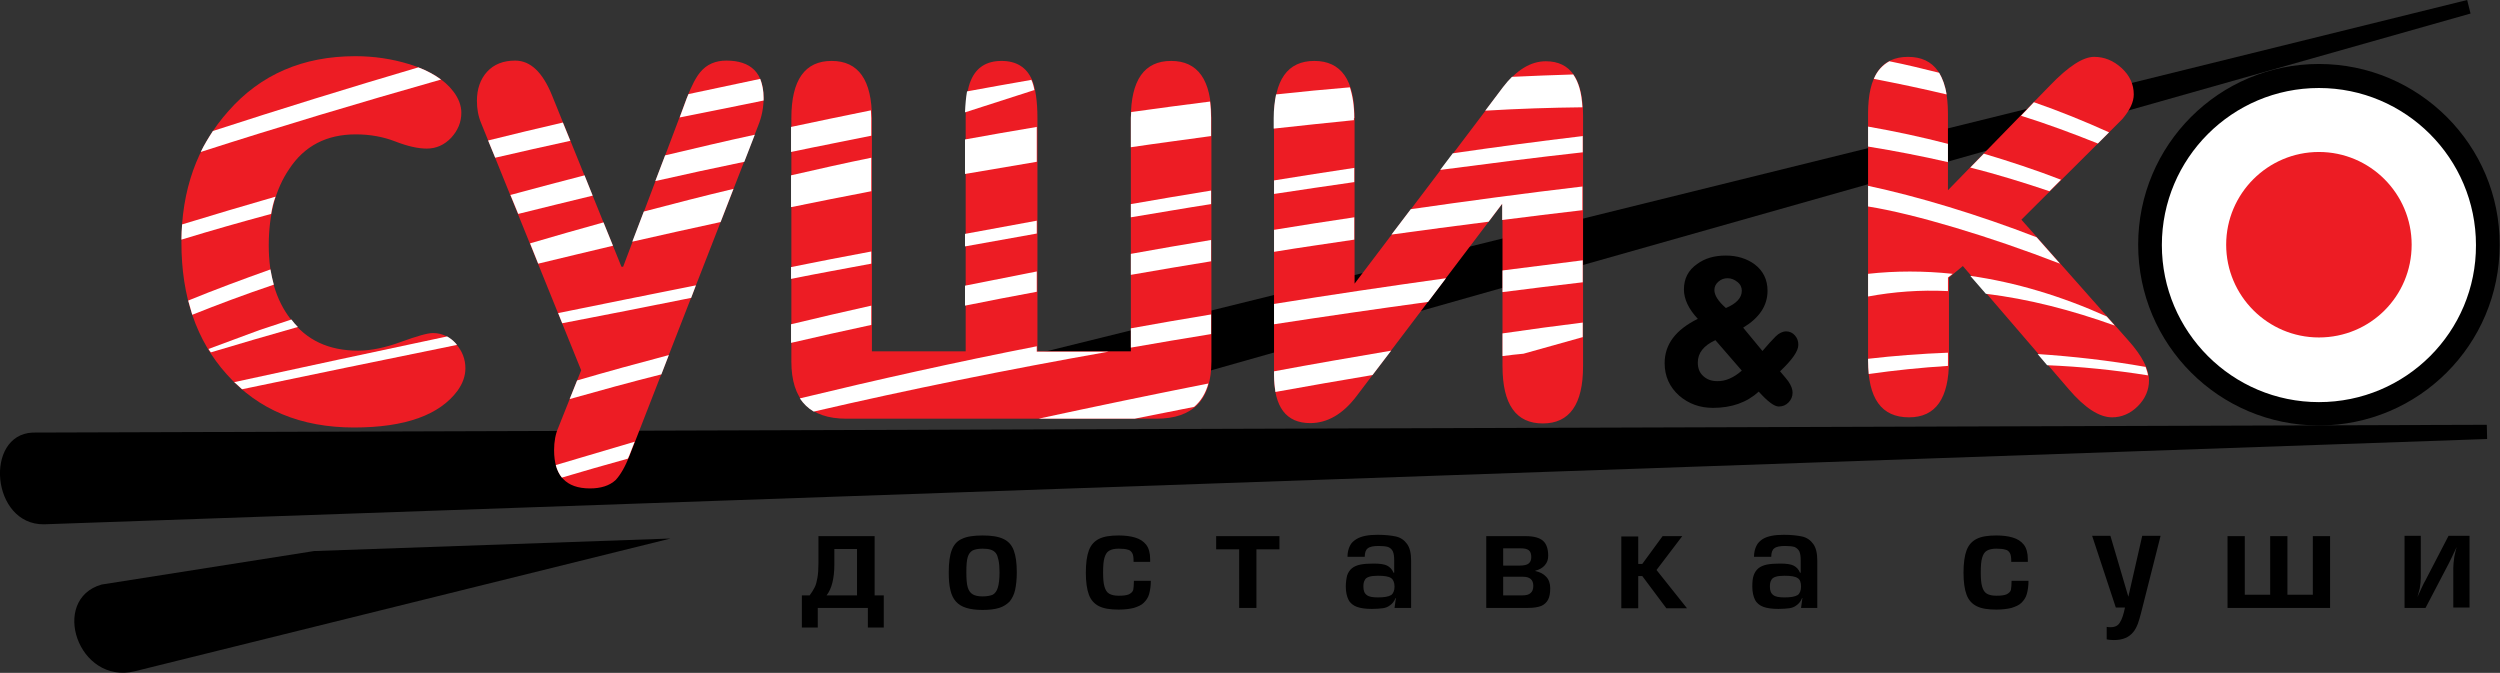 <?xml version="1.0" encoding="utf-8"?>
<!-- Generator: Adobe Illustrator 17.1.0, SVG Export Plug-In . SVG Version: 6.00 Build 0)  -->
<!DOCTYPE svg PUBLIC "-//W3C//DTD SVG 1.1//EN" "http://www.w3.org/Graphics/SVG/1.1/DTD/svg11.dtd">
<svg version="1.1" id="Слой_1" xmlns="http://www.w3.org/2000/svg" xmlns:xlink="http://www.w3.org/1999/xlink" x="0px" y="0px"
	 viewBox="0 0 738.6 198.8" enable-background="new 0 0 738.6 198.8" xml:space="preserve">
<rect x="0" y="0" width="738.6" height="198.8" fill="#333333" stroke="none"/>
<path fill-rule="evenodd" clip-rule="evenodd" d="M241.1,120.6L728.9,0l1,4L314.8,121.6L241.1,120.6L241.1,120.6z M30,172.7
	l62.8-9.9l105.3-3.7L39.9,198.3C23,202.4,14.7,177.1,30,172.7L30,172.7z"/>
<path fill="#ED1C24" d="M551.9,106.5V33.6c0-11.2,3.9-16.8,11.8-16.8c7.9,0,11.8,5.6,11.8,16.8v22.6l30.2-31c5.4-5.6,9.7-8.4,13-8.4
	c3,0,5.7,1.1,8.1,3.3c2.4,2.2,3.6,4.8,3.6,7.8c0,2.2-1.1,4.6-3.4,7.3c-0.1,0.1-2.1,2.1-6,6l-23.8,23.7l31.7,35.8c4,4.5,6,8.4,6,11.7
	c0,2.8-1.1,5.4-3.3,7.6c-2.2,2.2-4.8,3.3-7.6,3.3c-3.8,0-8.1-2.8-12.8-8.3l-31.3-36.4l-4.1,3.4v24.5c0,11.2-3.9,16.8-11.8,16.8
	C555.8,123.3,551.9,117.7,551.9,106.5L551.9,106.5z"/>
<g>
	<path fill="#FFFFFF" d="M600.9,30.2l-3.8,4c7.7,2.4,15.2,5.2,22.7,8.2l1.2-1.2c0.8-0.8,1.5-1.5,2.1-2.1
		C615.8,35.8,608.4,32.8,600.9,30.2z"/>
	<path fill="#FFFFFF" d="M551.9,80.9v6.7c7.5-1.4,15.4-2,23.6-1.6V82l1.4-1.1C568.4,80,560,80,551.9,80.9z"/>
	<path fill="#FFFFFF" d="M575.1,27.9c-0.4-2.6-1.2-4.7-2.2-6.4c-4.8-1.2-9.7-2.4-14.7-3.4c-2,1.1-3.6,2.8-4.6,5.2
		C560.8,24.7,568,26.2,575.1,27.9z"/>
	<path fill="#FFFFFF" d="M575.5,106.5v-2.3c-7.9,0.3-15.8,0.9-23.6,1.8v0.5c0,1.4,0.1,2.8,0.2,4c7.7-1.1,15.5-1.9,23.4-2.4
		C575.5,107.6,575.5,107.1,575.5,106.5z"/>
	<path fill="#FFFFFF" d="M551.9,37.4v5.9c8,1.3,15.8,2.8,23.6,4.6v-5.4C567.8,40.5,559.9,38.8,551.9,37.4z"/>
	<path fill="#FFFFFF" d="M551.9,54.9V61c13.8,2.2,36.1,8.9,56.7,16.9l-6.9-7.8C584.4,63.4,566.5,58,551.9,54.9z"/>
	<path fill="#FFFFFF" d="M586.1,45.4l-4,4.1c7.9,2,15.7,4.4,23.4,7l3.4-3.4C601.4,50.2,593.8,47.7,586.1,45.4z"/>
	<path fill="#FFFFFF" d="M582.1,81.5l4.6,5.3c12.5,1.5,25.3,4.8,38.1,9.4l-2.4-2.7C609.1,87.5,595.5,83.4,582.1,81.5z"/>
	<path fill="#FFFFFF" d="M604.8,107.9c9.8,0.4,19.8,1.4,29.8,3c-0.1-0.8-0.4-1.6-0.7-2.5c-10.7-1.9-21.4-3.1-31.9-3.8L604.8,107.9z"
		/>
</g>
<path fill="none" d="M551.9,106.5V33.6c0-11.2,3.9-16.8,11.8-16.8c7.9,0,11.8,5.6,11.8,16.8v22.6l30.2-31c5.4-5.6,9.7-8.4,13-8.4
	c3,0,5.7,1.1,8.1,3.3c2.4,2.2,3.6,4.8,3.6,7.8c0,2.2-1.1,4.6-3.4,7.3c-0.1,0.1-2.1,2.1-6,6l-23.8,23.7l31.7,35.8c4,4.5,6,8.4,6,11.7
	c0,2.8-1.1,5.4-3.3,7.6c-2.2,2.2-4.8,3.3-7.6,3.3c-3.8,0-8.1-2.8-12.8-8.3l-31.3-36.4l-4.1,3.4v24.5c0,11.2-3.9,16.8-11.8,16.8
	C555.8,123.3,551.9,117.7,551.9,106.5L551.9,106.5z"/>
<path fill-rule="evenodd" clip-rule="evenodd" d="M9.6,127.8l725.1-2.3l0.1,4.2L13,154.9C-2.6,155.1-4.7,128.5,9.6,127.8L9.6,127.8z
	"/>
<circle fill-rule="evenodd" clip-rule="evenodd" fill="#FFFFFF" cx="684.3" cy="73.8" r="49.7"/>
<path fill-rule="evenodd" clip-rule="evenodd" d="M685.1,18.9c-29.5,0-53.4,23.9-53.4,53.4c0,29.5,23.9,53.4,53.4,53.4
	c29.5,0,53.4-23.9,53.4-53.4C738.6,42.9,714.6,18.9,685.1,18.9z M685.1,118.8c-25.6,0-46.4-20.8-46.4-46.4
	c0-25.6,20.8-46.4,46.4-46.4c25.6,0,46.4,20.8,46.4,46.4C731.6,98,710.8,118.8,685.1,118.8z"/>
<path fill-rule="evenodd" clip-rule="evenodd" fill="#ED1C24" d="M685.1,99.7c-15.1,0-27.4-12.3-27.4-27.4
	c0-15.1,12.3-27.4,27.4-27.4c15.1,0,27.4,12.3,27.4,27.4C712.5,87.5,700.3,99.7,685.1,99.7L685.1,99.7z"/>
<path d="M519.6,115.7c-3.5,3.2-8,4.8-13.5,4.8c-3.9,0-7.2-1.2-10-3.6c-2.8-2.5-4.3-5.7-4.3-9.6c0-5.6,3.3-9.9,9.8-13.1
	c-2.7-2.9-4.1-5.8-4.1-8.7c0-3.2,1.3-5.7,3.9-7.5c2.3-1.7,5.1-2.5,8.5-2.5c3.3,0,6.2,0.9,8.5,2.6c2.5,1.9,3.8,4.5,3.8,7.8
	c0,4.4-2.4,8-7.2,10.9l5.7,6.9c1.6-1.9,2.9-3.3,3.9-4.3c1-1,2.1-1.5,3.1-1.5c1,0,1.9,0.4,2.6,1.2c0.7,0.8,1,1.7,1,2.8
	c0,1.8-1.8,4.4-5.4,7.8c1.3,1.5,2.1,2.5,2.4,2.9c0.9,1.3,1.3,2.4,1.3,3.4c0,1.1-0.4,2.1-1.2,2.9c-0.8,0.8-1.7,1.2-2.9,1.2
	C524.2,120.1,522.2,118.6,519.6,115.7L519.6,115.7z M514.6,109.5l-7.8-9c-3.5,1.6-5.2,3.8-5.2,6.6c0,1.7,0.5,3,1.6,4
	c1.1,1,2.4,1.5,4.1,1.5C509.7,112.7,512.2,111.6,514.6,109.5L514.6,109.5z M509.9,91c3.1-1.3,4.7-3,4.7-5.1c0-1-0.4-1.9-1.3-2.6
	c-0.9-0.7-1.8-1.1-2.9-1.1c-1,0-1.9,0.3-2.7,1c-0.8,0.7-1.2,1.5-1.2,2.5C506.5,87.2,507.6,89,509.9,91L509.9,91z"/>
<path d="M239.2,175.9c0.6-0.8,1.1-1.6,1.5-2.4c0.4-0.8,0.6-1.7,0.8-2.8c0.2-1.1,0.3-2.5,0.3-4.2v-8.1h16.6v17.5h2.7v9.5h-4.7v-5.8
	h-14.8v5.8h-4.7v-9.5H239.2L239.2,175.9z M253.2,175.9v-13.7h-6.7v4.6c0,4.1-0.8,7.2-2.3,9.1H253.2L253.2,175.9z M280.3,169
	c0-2.8,0.3-5,0.9-6.5c0.6-1.6,1.6-2.7,3-3.3c1.4-0.7,3.5-1,6.1-1c2.6,0,4.6,0.3,6.1,1c1.5,0.7,2.5,1.8,3.1,3.4
	c0.6,1.6,0.9,3.7,0.9,6.5c0,2.1-0.2,3.8-0.5,5.2c-0.3,1.4-0.9,2.5-1.6,3.4c-0.8,0.8-1.8,1.5-3.1,1.9c-1.3,0.4-2.9,0.6-4.9,0.6
	c-1.9,0-3.5-0.2-4.8-0.6c-1.3-0.4-2.3-1-3.1-1.9c-0.8-0.9-1.3-2-1.6-3.3C280.4,172.8,280.3,171.1,280.3,169L280.3,169z M285.5,169
	c0,2,0.1,3.5,0.4,4.5c0.3,1,0.8,1.7,1.5,2.1c0.7,0.4,1.6,0.6,2.9,0.6c1.3,0,2.3-0.2,3-0.5c0.7-0.4,1.2-1.1,1.5-2.1
	c0.3-1,0.5-2.5,0.5-4.5c0-1.5-0.1-2.7-0.3-3.6c-0.2-0.9-0.4-1.6-0.8-2.1c-0.4-0.5-0.9-0.8-1.5-1c-0.6-0.2-1.4-0.3-2.4-0.3
	c-1.3,0-2.2,0.2-2.9,0.5c-0.7,0.4-1.2,1-1.5,2C285.6,165.6,285.5,167,285.5,169L285.5,169z M335,171.6h5c0,1.5-0.2,2.8-0.5,3.9
	c-0.3,1.1-0.9,1.9-1.6,2.6c-0.7,0.7-1.7,1.1-2.9,1.5c-1.2,0.3-2.7,0.5-4.5,0.5c-2.5,0-4.4-0.3-5.8-1c-1.4-0.7-2.4-1.8-3-3.4
	c-0.6-1.6-0.9-3.8-0.9-6.5c0-2.8,0.3-5,0.9-6.6c0.6-1.6,1.6-2.7,3-3.4c1.4-0.7,3.3-1,5.8-1c1.8,0,3.5,0.2,4.8,0.6
	c1.4,0.4,2.5,1.1,3.3,2.1c0.8,1,1.2,2.5,1.2,4.3v0.8h-4.9v-0.3c0-1-0.1-1.8-0.4-2.3c-0.3-0.5-0.7-0.9-1.3-1
	c-0.6-0.2-1.5-0.3-2.7-0.3c-1.2,0-2.1,0.2-2.8,0.6c-0.7,0.4-1.1,1.1-1.4,2.1c-0.3,1-0.4,2.4-0.4,4.3c0,1.8,0.1,3.2,0.4,4.2
	c0.3,1,0.7,1.7,1.4,2.1c0.7,0.4,1.6,0.6,2.8,0.6c1.3,0,2.3-0.1,3-0.4c0.6-0.3,1.1-0.7,1.3-1.3C334.9,173.7,335,172.8,335,171.6
	L335,171.6z M366.1,179.6h5.1v-17.3h6.8v-3.9h-18.7v3.9h6.8V179.6L366.1,179.6z M412,179.6l0.4-2.9h-0.1c-0.4,1-1,1.7-1.6,2.1
	c-0.6,0.5-1.4,0.8-2.2,0.9c-0.8,0.1-1.9,0.2-3.2,0.2c-1.8,0-3.3-0.2-4.4-0.6c-1.1-0.4-2-1.1-2.5-2.1c-0.5-1-0.8-2.3-0.8-3.9
	c0-1.3,0.2-2.5,0.4-3.3c0.3-0.9,0.8-1.6,1.4-2.1c0.6-0.5,1.5-0.9,2.5-1.1c1-0.2,2.3-0.3,3.9-0.3c1.9,0,3.2,0.2,4,0.6
	c0.8,0.4,1.5,1.1,1.9,2.1h0.2v-3.6c0-1.2-0.1-2-0.4-2.7c-0.3-0.6-0.7-1-1.4-1.3c-0.7-0.2-1.6-0.3-2.8-0.3c-1.5,0-2.6,0.2-3.2,0.7
	c-0.6,0.4-0.9,1.3-0.9,2.5h-5.1c0-1.3,0.3-2.4,0.7-3.2c0.4-0.9,1.1-1.5,1.9-2c0.8-0.5,1.7-0.8,2.7-1c1-0.2,2.2-0.3,3.6-0.3
	c2.2,0,4,0.2,5.4,0.5c1.4,0.3,2.5,1.1,3.3,2.2c0.8,1.1,1.2,2.7,1.2,4.9v14H412L412,179.6z M412,173.3c0-1.2-0.4-2.1-1-2.5
	c-0.7-0.5-2-0.7-3.9-0.7c-1.1,0-2,0.1-2.6,0.3c-0.6,0.2-1.1,0.5-1.3,1c-0.3,0.5-0.4,1.1-0.4,1.9c0,1.2,0.3,2,1,2.5
	c0.6,0.5,1.7,0.7,3.3,0.7c1.8,0,3.1-0.2,3.9-0.7C411.6,175.4,412,174.5,412,173.3L412,173.3z M444.1,162.1v5h4.8
	c1.3,0,2.2-0.2,2.7-0.6c0.5-0.4,0.8-1,0.8-1.9c0-0.9-0.2-1.6-0.7-2c-0.5-0.4-1.2-0.6-2.4-0.6H444.1L444.1,162.1z M444.1,170.5v5.4
	h5.6c1.2,0,2-0.2,2.5-0.7c0.5-0.4,0.8-1.1,0.8-2.1c0-1.8-1-2.7-3-2.7H444.1L444.1,170.5z M439.1,179.6v-21.2h11.7
	c2.4,0,4.1,0.5,5.1,1.4c1,0.9,1.5,2.4,1.5,4.4c0,1.1-0.3,2-1,2.8c-0.7,0.8-1.6,1.3-2.8,1.6v0.1c1.3,0.3,2.4,0.8,3.2,1.7
	c0.8,0.8,1.2,2,1.2,3.4c0,1.4-0.2,2.5-0.6,3.3c-0.4,0.8-1.1,1.5-2,1.9c-1,0.4-2.3,0.6-3.9,0.6H439.1L439.1,179.6z M484,158.4v8.2
	h1.2l6-8.2h5.8l-7.6,10l9,11.3h-6.1l-7.1-9.5H484v9.5H479v-21.2H484L484,158.4z M532.1,179.6l0.4-2.9h-0.1c-0.4,1-1,1.7-1.6,2.1
	c-0.6,0.5-1.4,0.8-2.2,0.9c-0.8,0.1-1.9,0.2-3.2,0.2c-1.8,0-3.3-0.2-4.4-0.6c-1.1-0.4-2-1.1-2.5-2.1c-0.5-1-0.8-2.3-0.8-3.9
	c0-1.3,0.1-2.5,0.4-3.3c0.3-0.9,0.8-1.6,1.4-2.1c0.6-0.5,1.5-0.9,2.5-1.1c1-0.2,2.3-0.3,3.9-0.3c1.9,0,3.2,0.2,4,0.6
	c0.8,0.4,1.5,1.1,1.9,2.1h0.2v-3.6c0-1.2-0.1-2-0.4-2.7c-0.3-0.6-0.8-1-1.4-1.3c-0.7-0.2-1.6-0.3-2.8-0.3c-1.5,0-2.6,0.2-3.2,0.7
	c-0.6,0.4-0.9,1.3-0.9,2.5h-5.1c0-1.3,0.3-2.4,0.7-3.2c0.4-0.9,1.1-1.5,1.8-2c0.8-0.5,1.7-0.8,2.7-1c1-0.2,2.2-0.3,3.6-0.3
	c2.2,0,4,0.2,5.4,0.5c1.4,0.3,2.5,1.1,3.3,2.2c0.8,1.1,1.2,2.7,1.2,4.9v14H532.1L532.1,179.6z M532.1,173.3c0-1.2-0.3-2.1-1-2.5
	c-0.7-0.5-2-0.7-3.9-0.7c-1.1,0-2,0.1-2.6,0.3c-0.6,0.2-1.1,0.5-1.3,1c-0.3,0.5-0.4,1.1-0.4,1.9c0,1.2,0.3,2,1,2.5
	c0.6,0.5,1.7,0.7,3.3,0.7c1.8,0,3.1-0.2,3.9-0.7C531.7,175.4,532.1,174.5,532.1,173.3L532.1,173.3z M594.3,171.6h5
	c0,1.5-0.2,2.8-0.5,3.9c-0.3,1.1-0.9,1.9-1.6,2.6c-0.7,0.7-1.7,1.1-2.9,1.5c-1.2,0.3-2.7,0.5-4.5,0.5c-2.5,0-4.4-0.3-5.8-1
	c-1.4-0.7-2.4-1.8-3-3.4c-0.6-1.6-0.9-3.8-0.9-6.5c0-2.8,0.3-5,0.9-6.6c0.6-1.6,1.6-2.7,3-3.4c1.4-0.7,3.3-1,5.8-1
	c1.8,0,3.5,0.2,4.8,0.6c1.4,0.4,2.5,1.1,3.3,2.1c0.8,1,1.2,2.5,1.2,4.3v0.8h-4.9v-0.3c0-1-0.1-1.8-0.4-2.3c-0.3-0.5-0.7-0.9-1.3-1
	c-0.6-0.2-1.5-0.3-2.7-0.3c-1.2,0-2.1,0.2-2.8,0.6c-0.7,0.4-1.1,1.1-1.4,2.1c-0.3,1-0.4,2.4-0.4,4.3c0,1.8,0.1,3.2,0.4,4.2
	c0.3,1,0.7,1.7,1.4,2.1c0.7,0.4,1.6,0.6,2.8,0.6c1.3,0,2.3-0.1,3-0.4c0.6-0.3,1.1-0.7,1.3-1.3C594.2,173.7,594.3,172.8,594.3,171.6
	L594.3,171.6z M638.3,158.4l-5.7,22.5c-0.3,1.3-0.7,2.5-1,3.4c-0.4,1-0.8,1.8-1.4,2.5c-0.6,0.7-1.3,1.3-2.3,1.7
	c-0.9,0.4-2.1,0.6-3.4,0.6c-0.9,0-1.6-0.1-2.1-0.2v-3.7c0.4,0.1,0.8,0.1,1.2,0.1c1.3,0,2.2-0.5,2.7-1.4c0.6-0.9,1.1-2.4,1.5-4.4
	h-2.7l-7-21.2h5.4l5.3,18l4.1-18H638.3L638.3,158.4z M663.2,158.4v17.3h7.5v-17.3h5.1v17.3h7.5v-17.3h5.1v21.2h-30.3v-21.2H663.2
	L663.2,158.4z M710.4,158.4v21.2h6.2l6.9-13.2c0.3-0.6,1.1-2.2,2.3-4.8c-0.2,0.6-0.4,1.5-0.7,2.9c-0.2,1.4-0.3,2.5-0.3,3.3v11.7h4.8
	v-21.2h-6.2l-6.9,13.3c-0.5,0.8-1.2,2.4-2.3,4.8c0.2-0.6,0.4-1.5,0.7-2.6c0.2-1.2,0.3-2.2,0.3-3.1v-12.4H710.4L710.4,158.4z"/>
<path fill="#ED1C24" d="M104.6,126.3c-15.7,0-28.3-5.2-37.6-15.7c-9-10-13.4-23-13.4-38.9c0-15.5,4.6-28.5,13.9-38.9
	c9.5-10.8,22-16.2,37.5-16.2c5.5,0,10.8,0.8,15.7,2.3c6.2,1.9,10.6,4.6,13.3,8.2c1.5,2,2.3,4.1,2.3,6.2c0,2.8-1,5.2-3,7.4
	c-2,2.1-4.4,3.2-7.2,3.2c-2.6,0-5.7-0.7-9.3-2.1c-3.6-1.4-7.5-2.1-11.7-2.1c-8.6,0-15.2,3.4-19.7,10.3c-4,5.9-6,13.4-6,22.5
	c0,8.9,2.1,16.1,6.4,21.7c4.7,6.3,11.3,9.4,20,9.4c3.8,0,8.1-0.9,12.7-2.6c4.7-1.7,7.8-2.6,9.4-2.6c2.7,0,4.9,1.1,6.8,3.2
	c1.9,2.1,2.8,4.6,2.8,7.2c0,2.3-0.8,4.5-2.3,6.6C129.9,122.6,119.7,126.3,104.6,126.3L104.6,126.3z"/>
<path fill="#ED1C24" d="M174.3,144.3c-7.1,0-10.6-3.8-10.6-11.3c0-2.5,0.4-4.8,1.3-6.8l6.7-16.8l-29.5-72.9
	c-0.9-2.1-1.3-4.3-1.3-6.7c0-3.5,1-6.4,3-8.6c2-2.2,4.8-3.3,8.3-3.3c4.5,0,8.1,3.4,10.9,10.3l20.5,50.6l0.5,0l18.8-49.8
	c1.4-3.7,2.8-6.3,4-7.7c1.9-2.3,4.5-3.4,7.7-3.4c7.3,0,11,3.7,11,11c0,2.8-0.5,5.5-1.6,8.2l-38,97.5c-1.3,3.3-2.7,5.7-4.1,7.2
	C180.1,143.5,177.5,144.3,174.3,144.3L174.3,144.3z"/>
<g>
	<path fill="#FFFFFF" d="M225.6,29.7c0-0.3,0-0.5,0-0.8c0-2.2-0.4-4-1-5.6c-7.1,1.5-14.2,3-21.2,4.5c-0.2,0.4-0.3,0.8-0.5,1.2
		l-2.1,5.7C209,33.1,217.2,31.4,225.6,29.7z"/>
	<path fill="#FFFFFF" d="M164.2,137.4c0.4,1.5,1,2.7,1.8,3.7c6.4-1.9,13-3.8,19.5-5.6c0.1-0.3,0.3-0.6,0.4-0.9l1.6-4.1
		C179.7,132.8,171.9,135.1,164.2,137.4z"/>
	<path fill="#FFFFFF" d="M170.5,112.4l-2.2,5.5c8.9-2.5,17.9-5,27.1-7.3l2.2-5.7C188.5,107.3,179.4,109.8,170.5,112.4z"/>
	<path fill="#FFFFFF" d="M219.9,47.8l3.1-8c-8.8,1.9-17.6,4-26.5,6.1l-2.9,7.6C202.4,51.5,211.2,49.6,219.9,47.8z"/>
	<path fill="#FFFFFF" d="M175.1,57.8l-2.4-6c-7.3,1.9-14.6,3.8-21.9,5.8l2.3,5.6C160.3,61.4,167.7,59.6,175.1,57.8z"/>
	<path fill="#FFFFFF" d="M178.3,65.7c-7.3,2-14.5,4.1-21.7,6.2l2.4,6c7.3-1.8,14.7-3.5,22.1-5.3L178.3,65.7z"/>
	<path fill="#FFFFFF" d="M204.2,88l1.4-3.7c-13.7,2.7-27.3,5.5-40.7,8.2l1.2,3C178.6,93.1,191.3,90.6,204.2,88z"/>
	<path fill="#FFFFFF" d="M168.5,41.6l-2.2-5.4c-7.4,1.7-14.8,3.5-22.1,5.3l2.1,5.1C153.7,44.9,161.1,43.2,168.5,41.6z"/>
	<path fill="#FFFFFF" d="M212.9,65.6l3.8-9.8c-8.9,2.1-17.7,4.4-26.5,6.7l-3.4,8.9C195.5,69.4,204.2,67.5,212.9,65.6z"/>
</g>
<path fill="#ED1C24" d="M334.1,103.9V34.9c0-11.3,4-16.9,11.9-16.9c7.9,0,11.9,5.6,11.9,16.9v71.9c0,11.3-5.4,16.9-16.3,16.9h-91.5
	c-10.9,0-16.3-5.6-16.3-16.9V34.9c0-11.3,4-16.9,11.9-16.9c7.9,0,11.9,5.6,11.9,16.9v68.9h27.7V34.9c0-5.1,0.5-8.9,1.6-11.3
	c1.6-3.7,4.6-5.6,9-5.6s7.4,1.9,9,5.6c1,2.4,1.6,6.2,1.6,11.3v68.9H334.1L334.1,103.9z"/>
<g>
	<path fill="#FFFFFF" d="M305.6,26.6c-0.2-1.1-0.5-2.2-0.9-3c-6.2,1.1-12.6,2.2-19,3.4c-0.3,1.7-0.5,3.8-0.6,6.2L305.6,26.6z"/>
	<path fill="#FFFFFF" d="M306.3,86.2v-6c-7.1,1.4-14.2,2.8-21.2,4.2v5.9C292.1,88.9,299.2,87.5,306.3,86.2z"/>
	<path fill="#FFFFFF" d="M334.1,43.5c8-1.2,15.9-2.2,23.7-3.3v-5.4c0-1.7-0.1-3.3-0.3-4.8c-7.8,1-15.6,2-23.3,3.1
		c0,0.6-0.1,1.1-0.1,1.7V43.5z"/>
	<path fill="#FFFFFF" d="M306.3,103.9v-1.6c-24,4.7-47.3,9.9-70,15.4c1.1,1.6,2.4,2.9,4.1,3.9c28-6.5,57.1-12.4,87.1-17.7H306.3z"/>
	<path fill="#FFFFFF" d="M285.1,69.1v3.7c7.1-1.3,14.1-2.5,21.2-3.8v-3.8C299.3,66.5,292.2,67.8,285.1,69.1z"/>
	<path fill="#FFFFFF" d="M306.8,123.7h28.4c5.9-1.2,11.8-2.3,17.6-3.5c2-1.7,3.4-4,4.2-6.9C340.3,116.6,323.5,120.1,306.8,123.7z"/>
	<path fill="#FFFFFF" d="M306.3,47.8V37.5c-7.1,1.2-14.1,2.4-21.2,3.7v10.2C292.2,50.2,299.3,49,306.3,47.8z"/>
	<path fill="#FFFFFF" d="M357.8,56.3c-7.9,1.3-15.8,2.6-23.7,4v3.9c8-1.3,15.9-2.7,23.7-3.9V56.3z"/>
	<path fill="#FFFFFF" d="M257.4,96v-5.7c-8,1.8-15.9,3.6-23.7,5.5v5.5C241.5,99.5,249.4,97.7,257.4,96z"/>
	<path fill="#FFFFFF" d="M257.4,40.1v-5.2c0-0.8-0.1-1.6-0.1-2.3c-7.8,1.6-15.7,3.2-23.6,4.9v7.4C241.7,43.2,249.6,41.7,257.4,40.1z
		"/>
	<path fill="#FFFFFF" d="M334.1,75v6.2c7.9-1.4,15.8-2.7,23.7-4v-6.3C349.8,72.2,341.9,73.6,334.1,75z"/>
	<path fill="#FFFFFF" d="M334.1,97v5.7c7.9-1.4,15.8-2.7,23.7-4v-5.8C349.8,94.2,341.9,95.6,334.1,97z"/>
	<path fill="#FFFFFF" d="M257.4,46.6c-7.9,1.6-15.8,3.4-23.7,5.2v9.4c7.9-1.6,15.8-3.2,23.7-4.7V46.6z"/>
	<path fill="#FFFFFF" d="M257.4,77.9v-3.6c-7.9,1.5-15.9,3-23.7,4.6v3.5C241.5,80.8,249.5,79.4,257.4,77.9z"/>
</g>
<path fill="#ED1C24" d="M443.9,60.1L400.8,117c-4,5.3-8.6,8-13.7,8c-7.1,0-10.7-4.7-10.7-14.2V34.9c0-11.3,4-16.9,11.9-16.9
	c7.9,0,11.9,5.6,11.9,16.9v48.9l43.9-58c3.9-5.1,8.1-7.7,12.6-7.7c7.3,0,11,5.3,11,16v74.1c0,11.3-4,16.9-11.9,16.9
	c-7.9,0-11.9-5.6-11.9-16.9V60.1L443.9,60.1z"/>
<g>
	<path fill="#FFFFFF" d="M400.1,34.9c0-3.7-0.5-6.7-1.3-9.1c-7.2,0.6-14.5,1.3-21.8,2.1c-0.4,2-0.7,4.4-0.7,7V38
		c8-0.9,15.9-1.7,23.7-2.5V34.9z"/>
	<path fill="#FFFFFF" d="M467.6,45v-4.8c-12.6,1.5-25.4,3.2-38.4,5.1l-3.7,4.9C440,48.3,454,46.5,467.6,45z"/>
	<path fill="#FFFFFF" d="M411,103.6c-11.2,1.9-22.8,3.9-34.6,6.1v1.2c0,1.8,0.2,3.4,0.4,4.9c10-1.8,19.7-3.5,28.7-5L411,103.6z"/>
	<path fill="#FFFFFF" d="M467.5,31.7c-0.2-4.2-1.1-7.4-2.7-9.7c-6,0.2-12,0.4-18.1,0.7c-0.9,0.9-1.8,1.9-2.7,3.1l-5.2,6.9
		C448.7,32.1,458.3,31.8,467.5,31.7z"/>
	<path fill="#FFFFFF" d="M400.1,53.8v-4.2c-7.9,1.2-15.8,2.4-23.7,3.7v4C384.4,56.1,392.3,54.9,400.1,53.8z"/>
	<path fill="#FFFFFF" d="M416.8,61.8l-5.7,7.5c9.5-1.3,19.1-2.6,28.7-3.8l4-5.3v4.8c7.9-1,15.8-2,23.7-2.9v-7
		C450.5,57.1,433.5,59.4,416.8,61.8z"/>
	<path fill="#FFFFFF" d="M443.9,79.9v6.4c7.9-1,15.8-2,23.7-2.9v-6.5C459.7,77.9,451.8,78.9,443.9,79.9z"/>
	<path fill="#FFFFFF" d="M400.1,70.8v-6.6c-8,1.2-15.9,2.4-23.7,3.7v6.5C384.2,73.1,392.2,72,400.1,70.8z"/>
	<path fill="#FFFFFF" d="M467.6,99.6v-4.3c-7.4,0.9-15.4,2-23.7,3.2v6.7c2.1-0.3,4.2-0.5,6.2-0.7L467.6,99.6z"/>
	<path fill="#FFFFFF" d="M421.9,89.2l5.3-7c-17.2,2.4-34.1,4.9-50.8,7.6v6C391.4,93.5,406.5,91.3,421.9,89.2z"/>
</g>
<g>
	<defs>
		<path id="SVGID_1_" d="M104.6,126.3c-15.7,0-28.3-5.2-37.6-15.7c-9-10-13.4-23-13.4-38.9c0-15.5,4.6-28.5,13.9-38.9
			c9.5-10.8,22-16.2,37.5-16.2c5.5,0,10.8,0.8,15.7,2.3c6.2,1.9,10.6,4.6,13.3,8.2c1.5,2,2.3,4.1,2.3,6.2c0,2.8-1,5.2-3,7.4
			c-2,2.1-4.4,3.2-7.2,3.2c-2.6,0-5.7-0.7-9.3-2.1c-3.6-1.4-7.5-2.1-11.7-2.1c-8.6,0-15.2,3.4-19.7,10.3c-4,5.9-6,13.4-6,22.5
			c0,8.9,2.1,16.1,6.4,21.7c4.7,6.3,11.3,9.4,20,9.4c3.8,0,8.1-0.9,12.7-2.6c4.7-1.7,7.8-2.6,9.4-2.6c2.7,0,4.9,1.1,6.8,3.2
			c1.9,2.1,2.8,4.6,2.8,7.2c0,2.3-0.8,4.5-2.3,6.6C129.9,122.6,119.7,126.3,104.6,126.3L104.6,126.3z M174.3,144.3
			c-7.1,0-10.6-3.8-10.6-11.3c0-2.5,0.4-4.8,1.3-6.8l6.7-16.8l-29.5-72.9c-0.9-2.1-1.3-4.3-1.3-6.7c0-3.5,1-6.4,3-8.6
			c2-2.2,4.8-3.3,8.3-3.3c4.5,0,8.1,3.4,10.9,10.3l20.5,50.6l0.5,0l18.8-49.8c1.4-3.7,2.8-6.3,4-7.7c1.9-2.3,4.5-3.4,7.7-3.4
			c7.3,0,11,3.7,11,11c0,2.8-0.5,5.5-1.6,8.2l-38,97.5c-1.3,3.3-2.7,5.7-4.1,7.2C180.1,143.5,177.5,144.3,174.3,144.3L174.3,144.3z
			 M334.1,103.9V34.9c0-11.3,4-16.9,11.9-16.9c7.9,0,11.9,5.6,11.9,16.9v71.9c0,11.3-5.4,16.9-16.3,16.9h-91.5
			c-10.9,0-16.3-5.6-16.3-16.9V34.9c0-11.3,4-16.9,11.9-16.9c7.9,0,11.9,5.6,11.9,16.9v68.9h27.7V34.9c0-5.1,0.5-8.9,1.6-11.3
			c1.6-3.7,4.6-5.6,9-5.6s7.4,1.9,9,5.6c1,2.4,1.6,6.2,1.6,11.3v68.9H334.1L334.1,103.9z M443.9,60.1L400.8,117c-4,5.3-8.6,8-13.7,8
			c-7.1,0-10.7-4.7-10.7-14.2V34.9c0-11.3,4-16.9,11.9-16.9c7.9,0,11.9,5.6,11.9,16.9v48.9l43.9-58c3.9-5.1,8.1-7.7,12.6-7.7
			c7.3,0,11,5.3,11,16v74.1c0,11.3-4,16.9-11.9,16.9c-7.9,0-11.9-5.6-11.9-16.9V60.1L443.9,60.1z"/>
	</defs>
	<clipPath id="SVGID_2_">
		<use xlink:href="#SVGID_1_"  overflow="visible"/>
	</clipPath>
</g>
<g>
	<path fill="#FFFFFF" d="M80.1,63.2c0.3-1.8,0.7-3.5,1.3-5.1c-9.3,2.7-18.5,5.4-27.6,8.2c-0.1,1.5-0.2,3-0.2,4.5
		C62.4,68.1,71.2,65.6,80.1,63.2z"/>
	<path fill="#FFFFFF" d="M80.9,84.1c-0.4-1.4-0.7-2.9-1-4.5c-8.4,3-16.5,6-24.3,9.2c0.4,1.4,0.8,2.8,1.2,4.2
		C64.3,90,72.3,87,80.9,84.1z"/>
	<path fill="#FFFFFF" d="M62.9,38.7c-1.3,2-2.6,4.1-3.6,6.2c23-7.4,46.7-14.5,71-21.4c-1.9-1.4-4.1-2.6-6.7-3.6
		C102.9,26,82.6,32.3,62.9,38.7z"/>
	<path fill="#FFFFFF" d="M88,96.6c-0.7-0.7-1.3-1.4-1.9-2.2l-9.4,3.1l-15.1,5.6c0.2,0.4,0.5,0.7,0.7,1C70.6,101.6,79.2,99.1,88,96.6
		z"/>
	<path fill="#FFFFFF" d="M71.5,115c20.1-4.2,41.4-8.6,63.5-13.1c-0.1-0.1-0.2-0.3-0.3-0.4c-0.8-0.9-1.7-1.6-2.6-2.1
		c-21.7,4.6-42.7,9.1-62.9,13.5C70,113.6,70.8,114.3,71.5,115z"/>
</g>
</svg>
